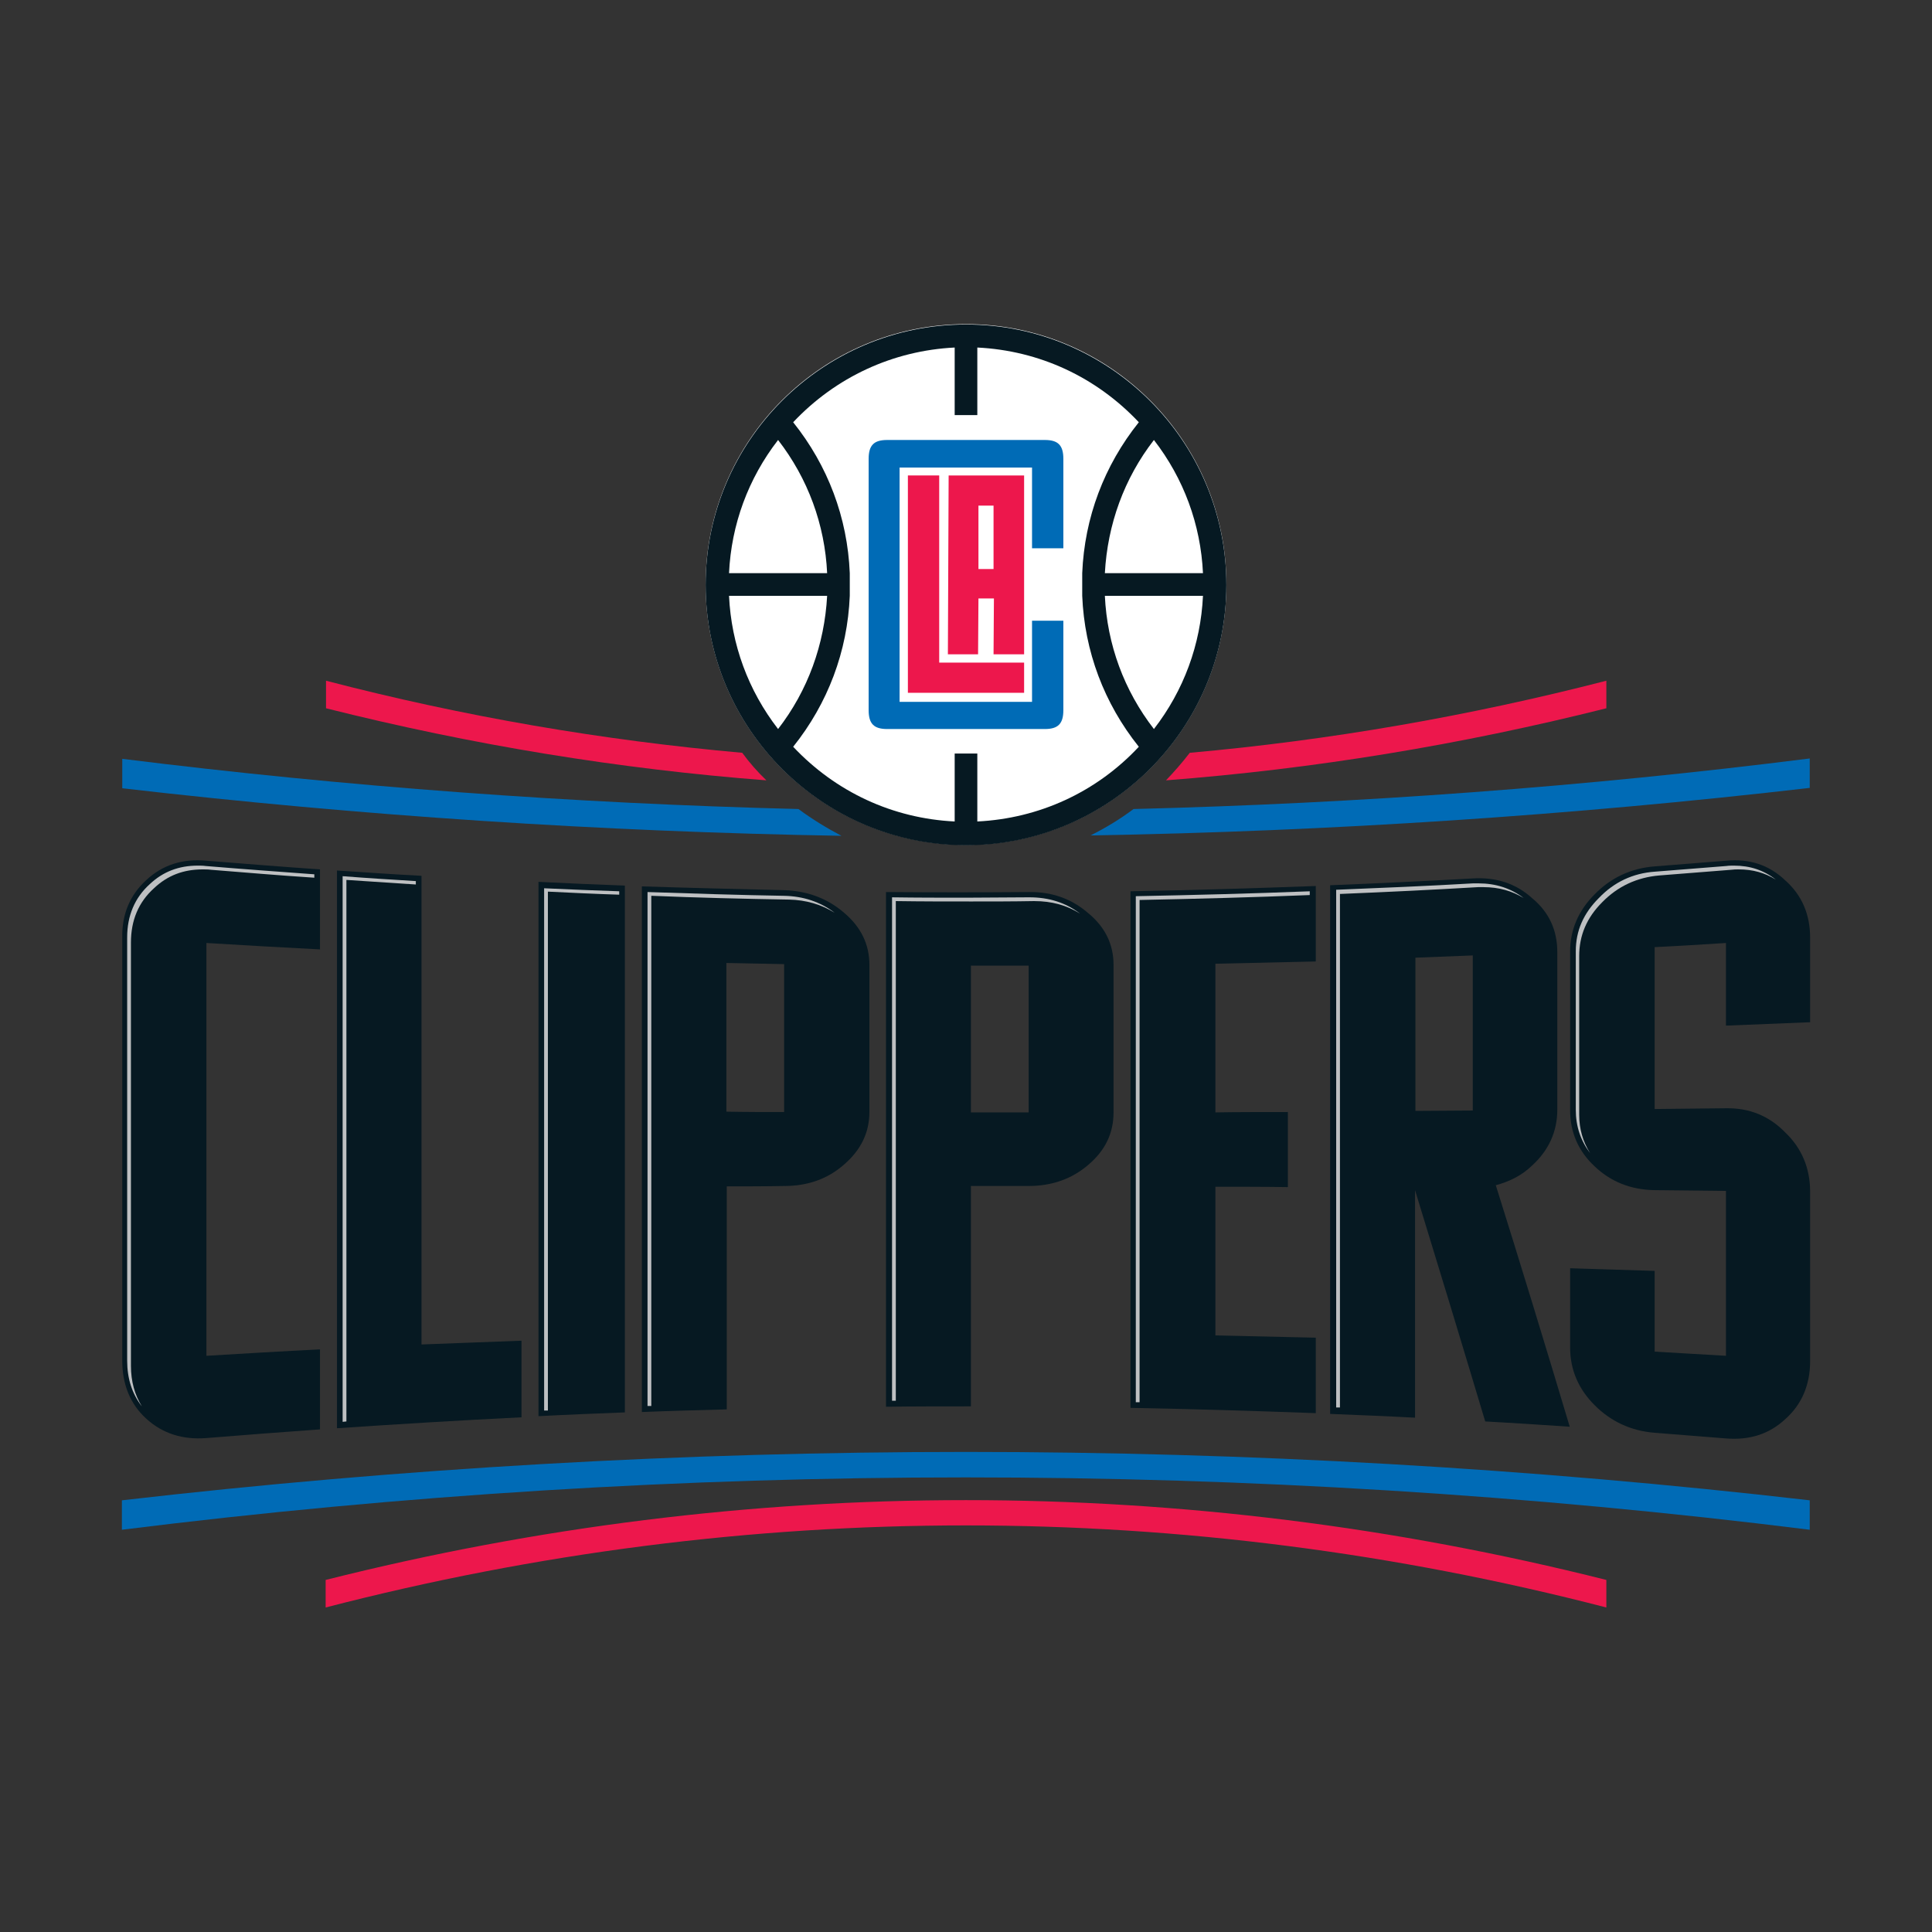 <?xml version="1.0" encoding="utf-8"?>
<!-- Generator: Adobe Illustrator 18.0.0, SVG Export Plug-In . SVG Version: 6.00 Build 0)  -->
<!DOCTYPE svg PUBLIC "-//W3C//DTD SVG 1.1//EN" "http://www.w3.org/Graphics/SVG/1.1/DTD/svg11.dtd">
<svg version="1.1" xmlns="http://www.w3.org/2000/svg" xmlns:xlink="http://www.w3.org/1999/xlink" x="0px" y="0px" width="512px"
	 height="512px" viewBox="0 0 512 512" enable-background="new 0 0 512 512" xml:space="preserve">
<rect x="0" y="0" width="512" height="512" fill="#333333" stroke="none"/>
<g id="white_block">
	<rect opacity="0" fill="#FFFFFF" width="512" height="512"/>
</g>
<g id="Logos">
	<g>
		<path fill="#061922" d="M38.8,233.2c-4.3,3.9-6.5,9-6.4,15.2v112.2c0,6.3,2.1,11.5,6.4,15.4c4.3,3.9,9.6,5.6,15.9,5.1
			c10-0.8,20.1-1.6,30.1-2.3v-21.2c-10.1,0.5-20.1,1.1-30.1,1.7V249.9c10,0.6,20.1,1.2,30.1,1.7v-21.2c-10.1-0.7-20.1-1.5-30.1-2.3
			C48.4,227.5,43.1,229.2,38.8,233.2"/>
		<path fill="#061922" d="M111.7,232.1c-7.5-0.4-14.9-0.9-22.4-1.4v147.8c16.3-1.1,32.6-2.1,48.9-2.9v-20.3
			c-8.9,0.3-17.7,0.7-26.5,1V232.1z"/>
		<path fill="#061922" d="M142.7,375.3c7.6-0.4,15.2-0.7,22.9-1V234.7c-7.6-0.3-15.2-0.6-22.9-1V375.3z"/>
		<path fill="#061922" d="M207.8,235.9c-12.6-0.3-25.2-0.6-37.7-1v139.3c7.5-0.3,15-0.5,22.5-0.7v-59.1c5.1,0,10.2,0,15.3-0.1
			c6.2,0,11.5-1.9,15.8-5.7c4.4-3.8,6.7-8.4,6.7-13.9v-39c0-5.4-2.2-10-6.7-13.8C219.3,238.1,214,236.1,207.8,235.9 M207.8,294.7
			c-5.1,0-10.2,0-15.3-0.1v-39.4c5.1,0.1,10.2,0.2,15.3,0.3V294.7z"/>
		<path fill="#061922" d="M406,308.9c4.4-4,6.7-9,6.7-14.8v-41.8c0-5.8-2.2-10.6-6.7-14.3c-4.3-3.9-9.6-5.6-15.8-5.2
			c-12.6,0.7-25.1,1.3-37.7,1.8v140.1c7.5,0.3,15,0.6,22.5,1v-60.3c6.2,20.2,12.4,40.6,18.6,61.3c7.5,0.4,14.9,0.9,22.4,1.4
			c-6.5-21.7-13-43-19.6-64C400.1,313.1,403.3,311.5,406,308.9 M375.1,253.8c5.1-0.2,10.2-0.4,15.2-0.6c0,13.7,0,27.4,0,41.1
			c-5.1,0-10.1,0.1-15.2,0.1V253.8z"/>
		<path fill="#061922" d="M272.6,236.4c-12.6,0.1-25.2,0.1-37.8,0v136.4c7.5-0.1,15-0.1,22.5-0.1v-58.4c5.1,0,10.2,0,15.3,0
			c6.2,0,11.5-1.9,15.8-5.6c4.5-3.8,6.7-8.4,6.7-13.9v-39.1c0-5.4-2.2-10-6.7-13.7C284,238.2,278.8,236.3,272.6,236.4 M272.6,294.8
			c-5.1,0-10.2,0-15.3,0v-38.9c5.1,0,10.2,0,15.3,0V294.8z"/>
		<path fill="#061922" d="M299.6,373.1c16.4,0.3,32.7,0.8,49.1,1.4v-20c-8.9-0.2-17.7-0.4-26.6-0.6v-39.4c5.1,0,14.2,0,19.2,0.1
			c0-6.6,0-13.2,0-19.9c-5.1,0-14.2,0-19.2,0.1v-39.4c8.9-0.2,17.7-0.4,26.6-0.6v-20c-16.3,0.6-32.7,1.1-49.1,1.4V373.1"/>
		<path fill="#061922" d="M479.7,270.9v-22.4c0-6.2-2.2-11.3-6.6-15.2c-4.3-4.1-9.5-5.8-15.7-5.2c-6.3,0.5-12.6,1-18.9,1.5
			c-6.3,0.5-11.6,3-15.9,7.4c-4.3,4.3-6.5,9.4-6.5,15.2v42c0,5.9,2.2,10.9,6.5,14.9c4.3,4.1,9.6,6.2,15.9,6.3
			c6.3,0.1,12.6,0.1,18.9,0.2v43.7c-6.3-0.4-12.6-0.7-18.9-1.1v-21.4c-7.5-0.2-14.9-0.5-22.4-0.7v21c0,5.9,2.2,11,6.5,15.3
			c4.3,4.3,9.6,6.8,15.9,7.3c6.3,0.5,12.6,1,18.9,1.5c6.2,0.5,11.4-1.1,15.7-5.1c4.4-3.9,6.6-9.1,6.6-15.4v-44.9
			c0-6.2-2.2-11.5-6.6-15.7c-4.3-4.4-9.5-6.5-15.7-6.4c-6.3,0.1-12.6,0.1-18.9,0.2v-42.9c6.3-0.3,12.6-0.7,18.9-1.1v21.9
			C464.8,271.5,472.2,271.2,479.7,270.9"/>
		<path fill="#BEC0C2" d="M55.9,230.5c8.8,0.7,18.1,1.5,27.4,2.1v-0.9c-9.6-0.7-19.2-1.4-28.8-2.2c-0.7-0.1-1.4-0.1-2.1-0.1
			c-5,0-9.2,1.6-12.7,4.9c-4,3.6-6,8.4-6,14.1v112.2c0,4.7,1.3,8.8,3.9,12.1c-1.9-3-2.9-6.7-2.9-10.7V249.8c0-5.9,2-10.7,6.1-14.4
			c3.6-3.4,7.8-5,12.9-5C54.5,230.4,55.2,230.4,55.9,230.5"/>
		<path fill="#BEC0C2" d="M110.2,234.4v-0.9c-6.5-0.4-13-0.8-19.4-1.3v144.6l1-0.1V233.2l0.2,0C97.8,233.6,104,234,110.2,234.4"/>
		<path fill="#BEC0C2" d="M164.1,237.1v-0.9c-6.5-0.2-13.2-0.5-19.9-0.8v138.4l1,0V236.3l0.2,0C151.4,236.6,157.7,236.9,164.1,237.1
			"/>
		<path fill="#BEC0C2" d="M209.1,238.4c4.5,0.1,8.6,1.3,12.1,3.5c-3.8-2.9-8.3-4.4-13.4-4.5c-12-0.2-24.2-0.6-36.2-1v136.2l1,0
			V237.4l0.2,0C184.8,237.9,197,238.2,209.1,238.4"/>
		<path fill="#BEC0C2" d="M393.1,235.1c4.1,0,7.6,1,10.7,2.9c-3.4-2.6-7.4-3.9-12-3.9c-0.5,0-1,0-1.4,0c-11.9,0.7-24.1,1.2-36.3,1.7
			v137.2l1,0V236.9l0.2,0c12.3-0.5,24.5-1.1,36.4-1.8C392.2,235.1,392.7,235.1,393.1,235.1"/>
		<path fill="#BEC0C2" d="M257.4,238.9c5.5,0,11.1,0,16.5-0.1h0.2c4.6,0,8.6,1.1,12.1,3.3c-3.8-2.9-8.2-4.3-13.4-4.3h-0.2
			c-5.5,0-11.1,0.1-16.5,0.1c-6.5,0-13.1,0-19.7-0.1v133.4l1,0V238.8l0.2,0C244.1,238.9,250.8,238.9,257.4,238.9"/>
		<path fill="#BEC0C2" d="M347.1,236.2c-15.2,0.6-30.7,1-46.1,1.3v134.1l1,0V238.5l0.2,0c14.8-0.3,30-0.7,44.9-1.3V236.2z"/>
		<path fill="#BEC0C2" d="M458.8,230.5c0.7-0.1,1.3-0.1,2-0.1c3.7,0,6.9,0.9,9.8,2.7c-3.2-2.5-6.8-3.7-11.1-3.7c-0.6,0-1.3,0-2,0.1
			c-6.3,0.5-12.6,1-18.9,1.5c-5.9,0.4-10.9,2.8-14.9,7c-4.1,4.1-6.1,8.7-6.1,14.1v42c0,4.4,1.3,8.2,3.8,11.5
			c-1.9-3-2.9-6.4-2.9-10.2v-42c0-5.5,2-10.2,6.1-14.3c4.1-4.2,9.2-6.6,15.2-7.1C446.2,231.5,452.5,231,458.8,230.5"/>
		<path fill="#006BB6" d="M32.3,405.4c148.2-18.5,299.1-18.5,447.3,0v-7.8c-148.2-17.1-299.1-17.1-447.3,0V405.4z"/>
		<path fill="#ED174C" d="M86.3,426c112-29,227.4-29,339.4,0v-7.3c-112-28.2-227.4-28.2-339.4,0C86.3,421.2,86.3,423.6,86.3,426"/>
		<path fill="#006BB6" d="M211.6,214.4c-60-1.5-119.8-5.9-179.2-13.3v7.8c63.2,7.3,126.9,11.5,190.6,12.6
			C219,219.4,215.1,217,211.6,214.4"/>
		<path fill="#006BB6" d="M300.4,214.4c-3.6,2.7-7.4,5-11.4,7c63.8-1.1,127.5-5.3,190.6-12.6v-7.8
			C420.2,208.5,360.4,212.9,300.4,214.4"/>
		<path fill="#ED174C" d="M196.7,199.5c-37-3.3-73.8-9.6-110.3-19.1c0,2.4,0,4.9,0,7.3c38.6,9.7,77.6,16.1,116.7,19.1
			C200.7,204.5,198.6,202.1,196.7,199.5"/>
		<path fill="#ED174C" d="M315.3,199.5c-2,2.6-4.1,5-6.3,7.3c39.1-3,78.1-9.4,116.7-19.1v-7.3C389.2,189.8,352.3,196.2,315.3,199.5"
			/>
		<path fill="#FFFFFF" d="M187,154.9c0-38.1,30.9-69,69-69c38.1,0,69,30.9,69,69c0,38.1-30.9,69-69,69
			C217.9,223.9,187,193,187,154.9"/>
		<path fill="#061922" d="M256,86c-38,0-69,30.9-69,69c0,38,30.9,69,69,69c38,0,69-30.9,69-69C325,116.9,294,86,256,86 M305.8,116.6
			c7.9,10.2,12.4,22.4,13,35.3h-26C293.5,139,297.9,126.8,305.8,116.6 M206.2,116.6c7.9,10.2,12.4,22.4,13,35.3h-26
			C193.8,139,198.3,126.8,206.2,116.6 M206.2,193.2c-7.9-10.2-12.4-22.4-13-35.3h26C218.5,170.8,214.1,183,206.2,193.2 M259,217.7
			v-18h-6v18c-16.4-0.8-31.5-7.8-42.8-19.8c9.2-11.5,14.4-25.3,15-40v-6c-0.6-14.7-5.8-28.5-15-40c11.3-12,26.5-19,42.8-19.8v17.9h6
			V92.1c16.4,0.8,31.5,7.8,42.8,19.8c-9.2,11.5-14.4,25.3-15,40v6c0.6,14.7,5.8,28.5,15,40C290.6,209.9,275.4,216.9,259,217.7
			 M305.8,193.2c-7.9-10.2-12.4-22.4-13-35.3h26C318.2,170.8,313.7,183,305.8,193.2"/>
		<polygon fill="#ED174C" points="240.6,126 240.6,183.6 271.4,183.6 271.4,175.6 248.9,175.6 248.9,126 		"/>
		<path fill="#006BB6" d="M281.8,145.3v-23.7c0-3.6-1.4-5-4.9-5h-41.8c-3.5,0-4.9,1.4-4.9,5v66.6c0,3.6,1.4,5,4.9,5h41.8
			c3.5,0,4.9-1.4,4.9-5v-23.7h-8.3v21.5h-35.1v-62.1h35.1v21.4H281.8z"/>
		<path fill="#ED174C" d="M271.4,173.4l0-47.4h-20l-0.2,47.4h8l0.1-14.8h4.1l-0.1,14.8H271.4z M263.3,150.8h-4v-16.8h4V150.8z"/>
	</g>
</g>
</svg>
